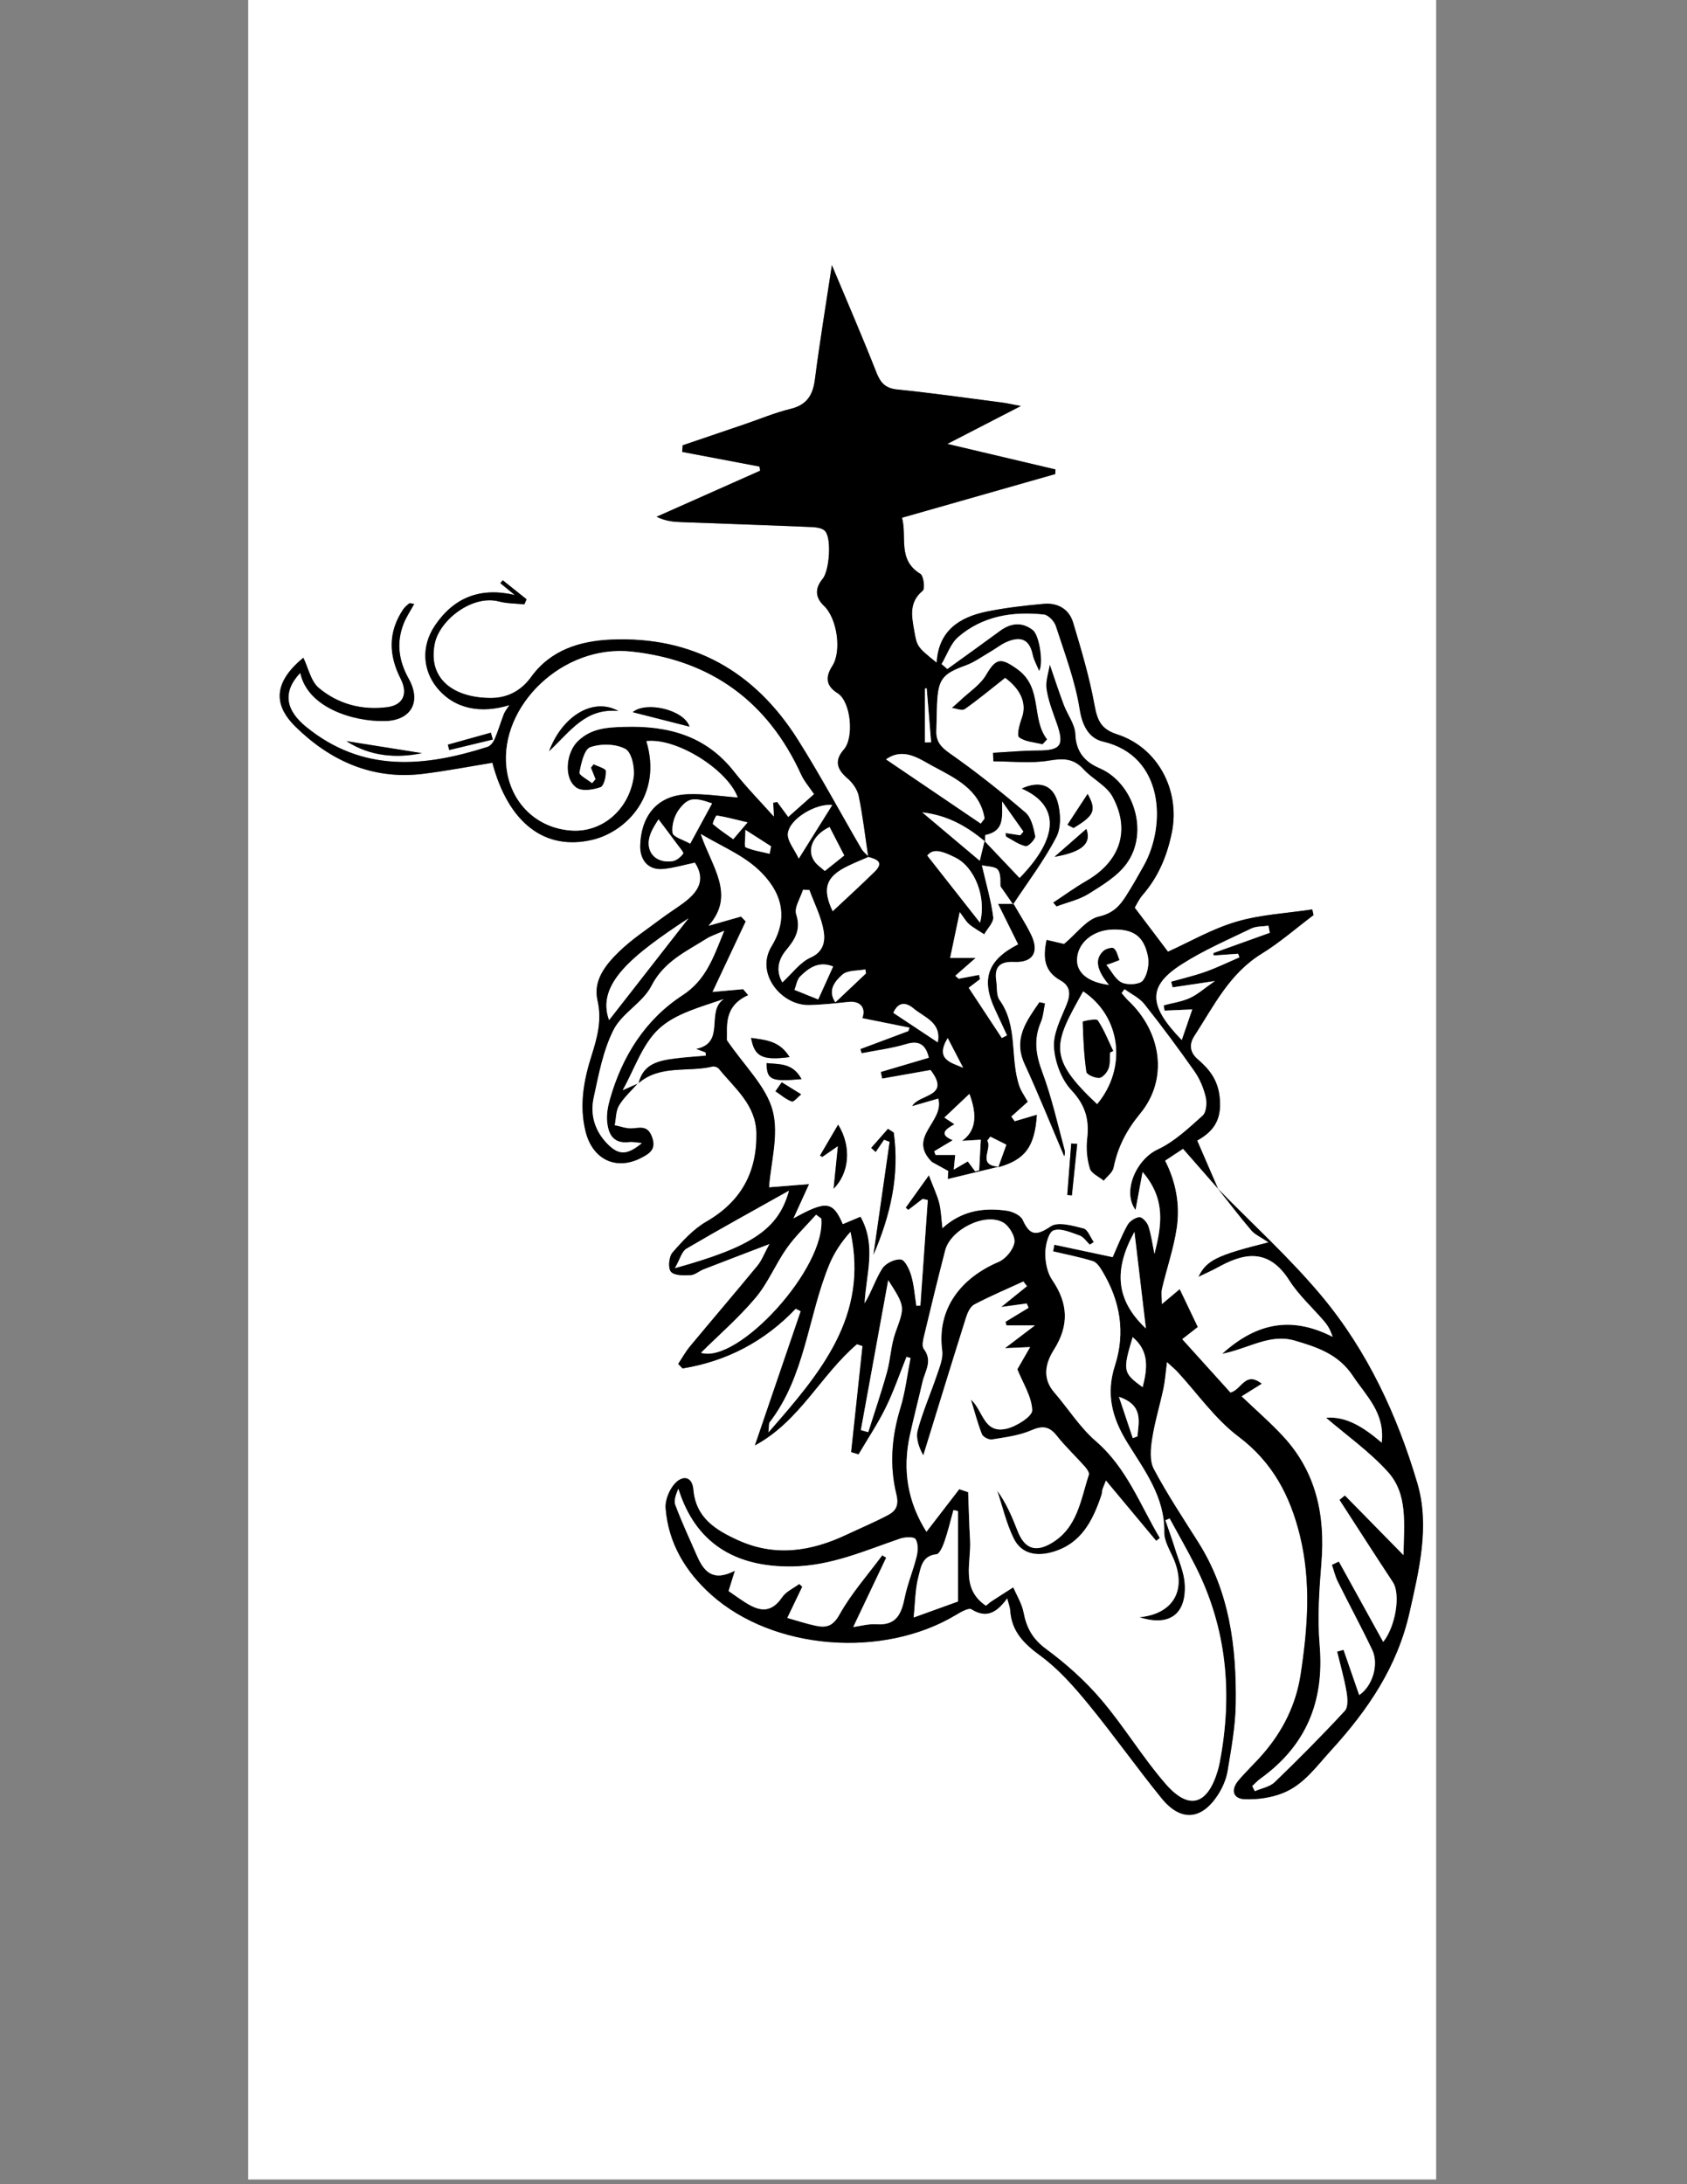 <?xml version="1.0" encoding="utf-8"?>
<!-- Generator: Adobe Illustrator 24.3.0, SVG Export Plug-In . SVG Version: 6.00 Build 0)  -->
<svg version="1.1" id="Layer_1" xmlns="http://www.w3.org/2000/svg" xmlns:xlink="http://www.w3.org/1999/xlink" x="0px" y="0px"
	 viewBox="0 0 612 792" style="enable-background:new 0 0 612 792;" xml:space="preserve">
<rect x="0" y="0" width="612" height="792" fill="#808080" stroke="none"/>
<style type="text/css">
	.st0{fill:#FFFFFF;}
</style>
<g>
	<path class="st0" d="M521,790.3c-143.65,0-287.3,0-430.96,0c0-263.43,0-526.87,0-790.3C233.7,0,377.35,0,521,0
		C521,263.43,521,526.87,521,790.3z M315.15,310.7c-0.88-0.93-1.98-1.73-2.6-2.81c-7.7-13.19-14.92-26.68-23.06-39.59
		c-15.65-24.81-38.13-37.66-67.85-36.36c-11.39,0.5-21.94,3.83-28.96,13.55c-3.69,5.11-8.71,7.54-14.26,7.6
		c-13.19,0.15-23.36-6.42-20.71-19.67c1.71-8.55,13.59-17.85,23.3-15.31c2.96,0.77,6.14,0.71,9.22,1.04
		c0.27-0.61,0.53-1.22,0.8-1.84c-2.89-2.3-5.77-4.6-8.66-6.9c-0.28,0.36-0.57,0.71-0.85,1.07c1.74,1.43,3.48,2.86,5.22,4.28
		c-12.4-2.89-21.97,0.8-28.91,11c-5.14,7.56-4.46,16.25,0.66,22.57c6.33,7.82,16,9.55,26.31,6.36c-0.87,1.38-1.61,2.23-2,3.22
		c-1.16,3.01-2.07,6.13-3.34,9.09c-0.49,1.13-1.52,2.5-2.6,2.84c-22.97,7.32-45.27,9.42-65.79-7.25
		c-7.45-6.05-8.71-12.65-2.14-19.59c2.7,12.64,19.17,17.66,30.54,17.47c9.63-0.17,13.51-6.89,8.81-15.33
		c-3.63-6.52-4.55-12.99-1.89-19.88c0.95-2.47,2.49-4.71,3.87-7.25c-1.03-0.14-1.57-0.38-1.78-0.21c-0.81,0.66-1.67,1.35-2.24,2.21
		c-5.49,8.19-5.27,16.55-0.88,25.16c2.75,5.41,0.88,9.51-4.83,10.26c-9.21,1.21-17.89-1.11-24.9-6.99
		c-2.88-2.42-3.78-7.19-5.58-10.92c-12.35,10.07-9.52,18.41-2.99,24.86c12.57,12.41,27.95,19.48,46.27,17.25
		c8.48-1.03,16.89-2.67,25.29-4.03c5.76,21.75,18.97,32.06,36.36,27.91c12.17-2.9,25.42-16.17,19.47-35.8
		c11.07-1.31,29.58,10.46,33.22,20.49c-5.83-0.42-12-1.41-18.12-1.19c-12.12,0.43-17.08,9.04-17.29,18.67
		c-0.11,4.81,2.56,9.01,8.5,8.4c3.87-0.4,7.67-1.53,11.34-2.3c4.23,6.51,0.91,10.9-4.2,14.71c-2.6,1.94-5.38,3.65-7.98,5.6
		c-5.17,3.9-10.66,7.48-15.29,11.96c-4.83,4.67-9.54,10.44-7.88,17.63c1.68,7.26-0.06,13.52-2.16,20.15
		c-2.82,8.92-4.49,17.99-2.16,27.45c2.52,10.2,11.13,14.35,20.32,9.51c3.12-1.64,5.34-3.15,3.77-7.51c-1.52-4.2-4.12-3.33-7.22-3.1
		c-2.07,0.15-4.21-0.72-6.32-1.14c0.48-2.42,0.39-5.19,1.58-7.19c1.75-2.92,4.42-5.28,6.7-7.88l0.38-0.24
		c7.85-6.74,17.88-3.86,26.78-5.99c0.69-0.17,1.88,0.23,2.32,0.78c5.75,7.09,13.47,13.06,13.63,23.4
		c0.22,14.23-5.6,24.8-18.15,32.05c-4.72,2.73-8.67,7.06-12.3,11.24c-1.3,1.5-1.66,5.65-0.54,6.93c1.25,1.43,4.67,1.34,7.12,1.22
		c1.59-0.08,3.09-1.49,4.7-2.12c7.47-2.91,14.97-5.75,23.95-9.19c-2.02,3.72-2.84,6.03-4.32,7.82
		c-8.11,9.84-16.41,19.53-24.55,29.34c-1.62,1.95-2.86,4.22-4.27,6.35c0.53,0.55,1.05,1.1,1.58,1.64
		c15.94-2.61,29.68-9.73,41.04-21.67c0.61,0.3,1.22,0.6,1.83,0.91c-5.54,16.22-11.08,32.43-16.62,48.65
		c16.24-8.75,23.85-25.51,37.01-36.69c0.67,0.23,1.35,0.46,2.02,0.68c-1.37,12.82-2.75,25.64-4.12,38.45
		c0.89,0.27,1.77,0.53,2.66,0.8c3.31-5.63,6.97-11.09,9.84-16.93c2.92-5.95,5.06-12.28,7.55-18.44c0.51,0.14,1.02,0.29,1.53,0.43
		c-1.2,6.08-1.9,12.32-3.71,18.21c-3.2,10.4-4.01,20.86-1.43,31.31c0.96,3.89-0.19,5.96-2.97,7.44c-4.93,2.62-10.1,4.78-15.15,7.16
		c-12.86,6.06-25.94,8.11-39.39,1.98c-8.07-3.68-15.29-8.09-16.18-18.27c-0.45-5.15-4.01-5.18-6.64-2.35
		c-2.05,2.21-3.64,6.02-3.42,8.97c0.95,12.69,7.25,23.09,16.49,31.36c22.55,20.21,62.39,23.27,88.84,7.36
		c1.74-1.05,4.58-2.71,5.64-2.04c5.55,3.49,9.24,1.06,12.96-4.01c0.53,2.08,1.02,3.23,1.09,4.41c0.5,7.63,4.93,12.05,10.94,16.45
		c6.51,4.76,12.08,11.07,17.25,17.36c9.2,11.2,17.58,23.07,26.71,34.32c6.88,8.47,14.35,7.96,20.29-1.03
		c1.73-2.61,3.11-5.74,3.62-8.8c1.34-8.08,2.86-16.25,2.97-24.4c0.3-20.55-2.21-40.62-13.57-58.57
		c-5.54-8.76-11.29-17.43-16.15-26.57c-1.56-2.93-1.17-7.31-0.63-10.87c0.95-6.17,2.81-12.19,4.11-18.31c0.6-2.8,0.78-5.69,1.3-9.64
		c1.96,1.79,2.94,2.57,3.78,3.48c7.33,7.94,13.68,17.16,22.17,23.55c12.44,9.36,18.76,21.5,22.3,35.91
		c4.11,16.75,2.84,33.48,0.28,50.28c-1.68,11.06-6.44,20.57-13.68,28.92c-2.83,3.27-6.03,6.24-8.83,9.54
		c-2.86,3.36-2.19,6.71,2.27,6.86c4.74,0.16,9.88-0.59,14.22-2.42c7.24-3.06,11.7-9.47,16.98-15.24
		c13.43-14.69,24.08-30.37,28.51-50.05c3.5-15.52,7.4-31.39,2.85-46.81c-7.27-24.64-18.14-48.06-34.72-67.91
		c-11.58-13.86-25.1-26.09-37.75-39.04l0.22,0.2c-2.53-5.84-5.06-11.69-7.6-17.55c7.01-3.85,8.92-8.72,8.13-15.93
		c-0.67-6.15-3.85-10.05-7.91-13.52c-3.26-2.78-2.95-5.86-1.26-8.47c7.01-10.79,12.69-22.61,24.36-29.78
		c6.66-4.09,12.62-9.33,18.89-14.05c-0.15-0.68-0.3-1.37-0.46-2.05c-9.2,1.39-18.69,1.84-27.53,4.45
		c-8.84,2.61-17.03,7.38-24.81,10.88c-3.66-4.84-7.65-10.12-12.07-15.97c0.61-1,1.49-3.03,2.88-4.62
		c5.68-6.53,8.84-14.1,10.57-22.53c3.15-15.34-5.02-30.96-19.91-35.73c-5.87-1.88-7.14-5.19-8.14-10.68
		c-1.84-10.09-4.79-20-7.75-29.84c-1.47-4.89-5.61-7.23-10.66-6.77c-6.87,0.63-13.77,1.41-20.53,2.78
		c-10,2.03-17.64,6.89-18.3,18.57c-7.24-5.83-7.14-5.85-8.22-11.98c-0.91-5.17-1.77-10.05,3.16-14.13c0.89-0.73,0.32-5.39-0.87-6.12
		c-8.4-5.13-4.74-13.31-6.65-20.34c19.08-5.44,37.34-10.64,55.6-15.84c0.02-0.56,0.04-1.11,0.07-1.67
		c-12.64-2.98-25.28-5.97-39.22-9.26c9.42-4.85,17.73-9.13,26.66-13.74c-2.75-0.51-4.85-1.01-6.97-1.28
		c-12.64-1.64-25.26-3.43-37.93-4.72c-4.4-0.45-6.08-2.55-7.58-6.38c-4.99-12.7-10.43-25.22-16.07-38.7
		c-2.2,14.57-4.43,27.94-6.15,41.37c-0.74,5.76-2.9,9.3-8.86,10.75c-5.66,1.38-11.1,3.67-16.64,5.56
		c-7.49,2.55-14.99,5.09-22.48,7.64c-0.06,0.8-0.12,1.6-0.18,2.4c9.34,1.77,18.68,3.54,28.02,5.31c0.09,0.5,0.18,1,0.27,1.5
		c-12.52,5.57-25.05,11.13-37.57,16.7c3.35,1.63,6.15,1.85,8.95,1.95c15.6,0.59,31.2,1.11,46.8,1.76c1.83,0.08,4.22,0.28,5.31,1.42
		c2.53,2.63,1.62,14.46-0.84,17.41c-2.83,3.39-2.73,6.72,0.48,9.75c4.83,4.57,6.51,16.48,3.04,21.83c-2.5,3.85-2.46,7.13,1.92,9.86
		c4.8,2.99,6.12,16.03,2.27,20.42c-3.52,4.02-2.54,7.18,1.32,10.46c1.86,1.58,3.6,4.05,4.08,6.38c1.49,7.3,2.35,14.73,3.46,22.11
		L315.15,310.7z M125.66,268.74c8.57,5.57,18.29,6.28,27.4,4.36C144.53,271.74,135.1,270.24,125.66,268.74z M178.78,268.15
		c-0.24-0.83-0.47-1.65-0.71-2.48c-5.2,1.45-10.41,2.9-15.61,4.35c0.17,0.65,0.35,1.29,0.52,1.94
		C168.25,270.69,173.52,269.42,178.78,268.15z"/>
	<path d="M231.26,392.95c-2.28,2.6-4.95,4.96-6.7,7.88c-1.2,2-1.1,4.77-1.58,7.19c2.11,0.41,4.26,1.29,6.32,1.14
		c3.1-0.23,5.71-1.1,7.22,3.1c1.58,4.36-0.65,5.87-3.77,7.51c-9.19,4.84-17.8,0.69-20.32-9.51c-2.34-9.46-0.66-18.53,2.16-27.45
		c2.1-6.64,3.84-12.89,2.16-20.15c-1.66-7.19,3.05-12.96,7.88-17.63c4.62-4.48,10.12-8.06,15.29-11.96c2.59-1.95,5.37-3.66,7.98-5.6
		c5.1-3.8,8.43-8.2,4.2-14.71c-3.68,0.77-7.47,1.9-11.34,2.3c-5.94,0.61-8.6-3.59-8.5-8.4c0.21-9.63,5.16-18.24,17.29-18.67
		c6.12-0.22,12.29,0.77,18.12,1.19c-3.64-10.03-22.15-21.8-33.22-20.49c5.95,19.63-7.3,32.9-19.47,35.8
		c-17.39,4.15-30.6-6.16-36.36-27.91c-8.4,1.36-16.81,3-25.29,4.03c-18.32,2.23-33.7-4.84-46.27-17.25
		c-6.53-6.45-9.36-14.79,2.99-24.86c1.81,3.72,2.71,8.5,5.58,10.92c7.01,5.89,15.68,8.2,24.9,6.99c5.71-0.75,7.58-4.85,4.83-10.26
		c-4.39-8.62-4.61-16.97,0.88-25.16c0.57-0.86,1.43-1.55,2.24-2.21c0.21-0.17,0.75,0.07,1.78,0.21c-1.38,2.54-2.92,4.78-3.87,7.25
		c-2.66,6.89-1.74,13.36,1.89,19.88c4.7,8.44,0.82,15.17-8.81,15.33c-11.37,0.2-27.84-4.82-30.54-17.47
		c-6.57,6.93-5.31,13.54,2.14,19.59c20.52,16.67,42.82,14.58,65.79,7.25c1.08-0.34,2.11-1.71,2.6-2.84
		c1.27-2.96,2.17-6.08,3.34-9.09c0.38-0.99,1.12-1.84,2-3.22c-10.31,3.19-19.98,1.46-26.31-6.36c-5.12-6.31-5.8-15.01-0.66-22.57
		c6.94-10.2,16.51-13.89,28.91-11c-1.74-1.43-3.48-2.86-5.22-4.28c0.28-0.36,0.57-0.71,0.85-1.07c2.89,2.3,5.77,4.6,8.66,6.9
		c-0.27,0.61-0.53,1.22-0.8,1.84c-3.08-0.32-6.26-0.26-9.22-1.04c-9.71-2.54-21.58,6.75-23.3,15.31
		c-2.65,13.25,7.52,19.82,20.71,19.67c5.55-0.06,10.57-2.49,14.26-7.6c7.02-9.72,17.57-13.05,28.96-13.55
		c29.72-1.29,52.2,11.55,67.85,36.36c8.14,12.91,15.36,26.4,23.06,39.59c0.63,1.08,1.73,1.88,2.59,2.82
		c-2.56,1.12-5.15,2.15-7.64,3.37c-7.9,3.85-9.29,8.12-5.42,16.34c5.1-4.79,10.28-9.48,15.26-14.39c3.53-3.48,0.58-4.48-2.35-5.29
		c-1.11-7.38-1.97-14.81-3.46-22.11c-0.48-2.33-2.22-4.8-4.08-6.38c-3.86-3.28-4.84-6.45-1.32-10.46c3.85-4.4,2.53-17.43-2.27-20.42
		c-4.38-2.73-4.41-6-1.92-9.86c3.47-5.35,1.79-17.26-3.04-21.83c-3.2-3.03-3.31-6.37-0.48-9.75c2.47-2.95,3.38-14.78,0.84-17.41
		c-1.1-1.14-3.49-1.35-5.31-1.42c-15.6-0.66-31.2-1.18-46.8-1.76c-2.8-0.11-5.6-0.32-8.95-1.95c12.52-5.57,25.05-11.13,37.57-16.7
		c-0.09-0.5-0.18-1-0.27-1.5c-9.34-1.77-18.68-3.54-28.02-5.31c0.06-0.8,0.12-1.6,0.18-2.4c7.49-2.55,14.99-5.09,22.48-7.64
		c5.54-1.89,10.98-4.18,16.64-5.56c5.95-1.45,8.12-4.99,8.86-10.75c1.72-13.43,3.95-26.8,6.15-41.37c5.64,13.47,11.08,26,16.07,38.7
		c1.5,3.83,3.18,5.93,7.58,6.38c12.67,1.29,25.29,3.08,37.93,4.72c2.13,0.28,4.22,0.77,6.97,1.28c-8.93,4.6-17.24,8.88-26.66,13.74
		c13.94,3.29,26.58,6.28,39.22,9.26c-0.02,0.56-0.04,1.11-0.07,1.67c-18.26,5.2-36.52,10.41-55.6,15.84
		c1.9,7.02-1.75,15.21,6.65,20.34c1.19,0.73,1.75,5.38,0.87,6.12c-4.93,4.07-4.07,8.95-3.16,14.13c1.08,6.13,0.98,6.15,8.22,11.98
		c0.66-11.67,8.3-16.54,18.3-18.57c6.76-1.37,13.65-2.15,20.53-2.78c5.04-0.46,9.19,1.89,10.66,6.77
		c2.96,9.84,5.91,19.75,7.75,29.84c1,5.49,2.27,8.8,8.14,10.68c14.89,4.77,23.07,20.39,19.91,35.73c-1.73,8.43-4.89,16-10.57,22.53
		c-1.38,1.59-2.27,3.61-2.88,4.62c4.42,5.85,8.41,11.13,12.07,15.97c7.78-3.51,15.97-8.28,24.81-10.88
		c8.85-2.61,18.33-3.06,27.53-4.45c0.15,0.68,0.3,1.37,0.46,2.05c-6.27,4.72-12.23,9.95-18.89,14.05
		c-11.67,7.17-17.34,18.99-24.36,29.78c-1.7,2.61-2,5.69,1.26,8.47c4.06,3.46,7.23,7.37,7.91,13.52c0.79,7.21-1.12,12.08-8.13,15.93
		c2.54,5.86,5.07,11.71,7.6,17.55c-4.24-4.83-8.47-9.66-12.71-14.5c-1.8,1.19-4.41,2.91-6.48,4.28c3.99,7.82,5.44,16.07,4.21,24.44
		c-1.09,7.42-3.61,14.62-5.34,21.95c-0.37,1.58-0.05,3.32-0.05,5.6c2.38-2,3.94-3.3,6.46-5.42c2.41,5.05,4.4,9.2,6.57,13.74
		c-1.45,1.13-3.08,2.4-5.65,4.41c6.09,6.73,11.98,13.25,17.49,19.35c4.17-1.13,5.29-7.93,11.38-3.19c-2.93,1.83-5.32,3.32-7.32,4.57
		c5.07,4.85,10.36,9.41,15.07,14.5c11.98,12.94,15.27,28.54,13.89,45.73c-0.81,9.99-1.5,20.13-0.65,30.07
		c1.73,20.32-4.89,36.39-21.48,48.32c-1.08,0.78-2,1.8-2.99,2.7c0.31,0.61,0.63,1.23,0.94,1.84c2.44-1.07,5.42-1.56,7.22-3.29
		c8.7-8.39,17.23-16.97,25.43-25.85c1.26-1.37,0.99-4.67,0.6-6.94c-0.85-4.89-2.23-9.68-3.4-14.52c0.78-0.22,1.55-0.44,2.33-0.65
		c1.89,5.46,3.78,10.92,5.68,16.4c4.79-3.16,7.24-11.09,4.72-16.38c-3.97-8.33-8.37-16.45-12.48-24.72
		c-0.95-1.92-1.45-4.08-2.15-6.13c0.84-0.39,1.68-0.78,2.53-1.18c5.41,9.79,10.81,19.58,16.09,29.14c4.48-5.57,6.4-17.27,3.49-21.68
		c-6.53-9.89-12.91-19.88-19.36-29.82c0.65-0.54,1.3-1.08,1.96-1.62c6.76,6.89,13.52,13.77,21.27,21.66
		c0.16-11.41,1.64-22.09-5.67-30.18c-6.72-7.43-15.11-13.34-22.42-19.63c7.29-0.65,13.67,3.45,20.18,9.02
		c1.25-10.83-5.63-16.9-10.41-24.12c-5.17-7.82-12.7-10.42-21.13-12.87c-9.06-2.64-16.51,2.82-26.34,4.79
		c13.05-11.84,25.8-13.42,40.07-6.18c-0.89-2.75-1.9-4.28-3.09-5.66c-4.22-4.93-9.19-9.38-12.63-14.8
		c-7.99-12.57-17.56-9.32-26.09-4.61c-1.89,1.04-3.87,1.9-6.88,3.36c2.87-6.06,6.78-7.91,25.36-12.55c-2.78-1.9-4.87-2.79-6.19-4.33
		c-4.22-4.95-8.16-10.14-12.21-15.23c12.65,12.96,26.18,25.18,37.75,39.04c16.58,19.85,27.45,43.27,34.72,67.91
		c4.55,15.42,0.64,31.28-2.85,46.81c-4.43,19.69-15.09,35.36-28.51,50.05c-5.28,5.78-9.74,12.18-16.98,15.24
		c-4.34,1.84-9.49,2.59-14.22,2.42c-4.47-0.16-5.13-3.5-2.27-6.86c2.8-3.3,6-6.26,8.83-9.54c7.23-8.36,11.99-17.86,13.68-28.92
		c2.55-16.8,3.83-33.52-0.28-50.28c-3.54-14.41-9.86-26.55-22.3-35.91c-8.49-6.39-14.84-15.61-22.17-23.55
		c-0.84-0.91-1.82-1.69-3.78-3.48c-0.52,3.95-0.7,6.84-1.3,9.64c-1.3,6.12-3.16,12.14-4.11,18.31c-0.55,3.56-0.94,7.93,0.63,10.87
		c4.86,9.13,10.61,17.8,16.15,26.57c11.35,17.95,13.87,38.01,13.57,58.57c-0.12,8.15-1.63,16.32-2.97,24.4
		c-0.51,3.06-1.9,6.19-3.62,8.8c-5.94,8.99-13.42,9.5-20.29,1.03c-9.14-11.25-17.51-23.12-26.71-34.32
		c-5.17-6.29-10.74-12.6-17.25-17.36c-6.01-4.39-10.44-8.82-10.94-16.45c-0.08-1.18-0.56-2.33-1.09-4.41
		c-3.72,5.07-7.41,7.5-12.96,4.01c-1.05-0.66-3.9,1-5.64,2.04c-26.45,15.9-66.29,12.85-88.84-7.36
		c-9.23-8.27-15.54-18.67-16.49-31.36c-0.22-2.95,1.37-6.76,3.42-8.97c2.63-2.83,6.19-2.8,6.64,2.35
		c0.89,10.18,8.11,14.6,16.18,18.27c13.45,6.13,26.53,4.09,39.39-1.98c5.05-2.38,10.22-4.54,15.15-7.16
		c2.79-1.48,3.94-3.55,2.97-7.44c-2.58-10.45-1.77-20.91,1.43-31.31c1.81-5.89,2.51-12.13,3.71-18.21
		c-0.51-0.14-1.02-0.29-1.53-0.43c-2.48,6.16-4.63,12.5-7.55,18.44c-2.87,5.85-6.53,11.3-9.84,16.93c-0.89-0.27-1.77-0.53-2.66-0.8
		c1.37-12.82,2.75-25.64,4.12-38.45c-0.67-0.23-1.35-0.46-2.02-0.68c-13.16,11.18-20.77,27.95-37.01,36.69
		c5.54-16.22,11.08-32.43,16.62-48.65c-0.61-0.3-1.22-0.6-1.83-0.91c-11.36,11.94-25.09,19.06-41.04,21.67
		c-0.53-0.55-1.05-1.1-1.58-1.64c1.41-2.12,2.65-4.39,4.27-6.35c8.15-9.81,16.45-19.5,24.55-29.34c1.47-1.79,2.3-4.1,4.32-7.82
		c-8.98,3.44-16.48,6.28-23.95,9.19c-1.61,0.63-3.1,2.04-4.7,2.12c-2.44,0.12-5.87,0.21-7.12-1.22c-1.12-1.28-0.76-5.42,0.54-6.93
		c3.63-4.19,7.58-8.52,12.3-11.24c12.55-7.25,18.37-17.82,18.15-32.05c-0.16-10.35-7.88-16.31-13.63-23.4
		c-0.45-0.55-1.63-0.95-2.32-0.78c-8.89,2.14-18.92-0.75-26.78,5.99c1.69-7.11,7.47-8.18,13.37-8.93c3.67-0.47,7.36-0.69,11.04-1.02
		c-0.04-0.37-0.08-0.75-0.13-1.12c-0.86-0.32-1.71-0.65-3.45-1.3c10.96-2.21,3.37-13.5,10.05-18.07
		c-8.44,2.95-17.58,5.25-23.58,10.88c-5.97,5.6-8.79,14.55-13.06,22.16C227.81,394.46,229.53,393.7,231.26,392.95z M357.17,304.95
		c4.24,4.47,8.48,8.93,12.71,13.39c14.29-14.68,14.64-26.3,0.7-32.42c6.19-2.85,11.18-1.59,13.07,4.64c1.21,4,1.41,9.48-0.42,12.99
		c-4.46,8.54-10.37,16.31-15.71,24.41c-1.41-2.04-2.83-4.08-4.57-6.58c-0.15-1.39,0.29-4.24-0.9-5.95c-0.92-1.32-3.9-1.2-5.84-1.69
		c1.64,7.07,3.37,12.86,4.12,18.77c0.24,1.92-2.11,4.17-3.27,6.27c-1.83-1.2-3.8-2.25-5.46-3.65c-1.19-1-1.97-2.48-3.42-4.4
		c-1.3,6.2-2.39,11.4-3.48,16.6c3.22,0,5.66,0,9.26,0c-3.27,2.86-5.34,4.68-7.41,6.5c0.42,0.35,0.84,0.7,1.26,1.05
		c2.46-0.46,4.93-0.93,7.39-1.39c0.1,0.53,0.2,1.06,0.3,1.58c-1.69,1.29-3.38,2.57-4.07,3.09c4.27,6.48,8.14,12.34,12.01,18.21
		c0.63-0.32,1.25-0.63,1.88-0.95c-1.46-3.16-2.92-6.31-4.39-9.46c-5.04-10.84-2.75-17.87,8.41-23.55
		c-2.39-4.82-4.78-9.66-7.27-14.68c2.43,0,4.06,0,5.69,0c2.12,3.7,4.45,7.29,6.32,11.11c3.09,6.33,0.7,10.28-6.14,9.95
		c-5.18-0.25-7.26,1.78-6.49,6.85c0.36,2.35-0.02,5.23,1.21,6.95c6.85,9.52,3.67,21.2,7.24,31.36c0.59,1.68,1.7,3.18,3,5.53
		c-1.3,1.17-3.64,3.27-5.98,5.37c0.41,0.56,0.82,1.12,1.23,1.68c2.64-0.78,5.29-1.56,8.07-2.38c-0.78,11.72-4.29,16.36-14.09,19.12
		c0.81-2.26,1.62-4.52,2.95-8.21c-1.19-0.6-3.51-1.75-5.83-2.91c-0.36,0.49-0.72,0.97-1.09,1.46c1.95,2.93-3.94,8.92,4.2,9.43
		c-6.17,1.49-12.35,2.98-18.52,4.47c0.06-0.97,0.12-1.95,0.18-2.92c-2.5-1.38-5-2.75-5.94-3.27c-9.14-9.2,4.62-14.5,2.32-22.98
		c-3.57,1.03-6.54,1.88-9.5,2.74c2.54-4.56,14.26-3.23,6.7-13.1c-5.78,1.02-11.67,2.06-17.56,3.1c-0.17-0.8-0.34-1.61-0.51-2.41
		c5.83-1.72,11.66-3.45,17.45-5.16c-1.08-4.41-3.2-6.45-8.23-4.94c-5.24,1.58-10.75,2.25-16.14,3.32c-0.16-0.51-0.32-1.01-0.48-1.52
		c5.8-2.17,11.59-4.34,17.39-6.51c0.15-0.42,0.31-0.83,0.46-1.25c-5.78-1.16-11.55-2.32-17.14-3.44c1.4-3.58-0.61-6.38-5.05-5.89
		c-4.79,0.52-9.6,1.05-14.41,1.13c-9.83,0.16-19.52-11.41-13.47-21.31c4.79-7.84,5.28-16.41-2.07-24.98
		c-6.29-7.33-14.35-10.29-23.6-15.73c4.03,11.96,12.82,22.08,2.84,33.27c4.25-1.21,8.01-2.28,11.77-3.34
		c0.57,0.59,1.13,1.18,1.7,1.77c-4.13,8.77-8.25,17.54-12.03,25.56c3.32-0.3,7.21-0.65,11.1-1c0.62,0.73,1.24,1.45,1.86,2.18
		c-9.21,4.09-7.5,11.76-7.74,16.3c6.43,9.41,14.23,16.7,16.59,25.46c2.37,8.8-0.67,19.05-1.29,27.89c3.68-0.29,8.33-0.66,14.51-1.15
		c-2.36,5.18-3.85,8.45-5.67,12.43c11.93-6.63,14.29-6.27,17.89,2.08c2.09-0.88,4.18-1.76,6.42-2.7
		c5.93,10.53,1.99,21.02,1.49,31.39c2.57-4.22,3.94-8.77,6.41-12.61c1.21-1.88,4.6-3.52,6.75-3.25c1.51,0.19,3.12,3.62,3.77,5.88
		c1.02,3.52,1.26,7.27,1.84,10.92c0.48-0.03,0.96-0.05,1.45-0.08c0.9-12.75,1.79-25.51,2.69-38.26c-0.62-0.14-1.24-0.29-1.86-0.43
		c-1.74,1.33-3.47,2.67-5.21,4c-0.32-0.27-0.63-0.54-0.95-0.81c2.44-3.4,4.88-6.81,8.42-11.76c1.78,4.69,3.08,7.32,3.77,10.11
		c0.68,2.76,0.76,5.67,1.16,9.06c6.94-6.33,14.93-7.54,23.33-6.32c2.1,0.3,5.02,1.65,5.78,3.32c2.61,5.76,4.94,5.86,10.17,2.35
		c2.66-1.79,7.98-0.22,11.87,0.74c1.57,0.39,2.53,3.24,3.76,4.97c-0.49,0.31-0.97,0.63-1.46,0.94c-1.23-1.15-2.28-2.83-3.74-3.34
		c-3.08-1.07-6.84-2.78-9.43-1.82c-1.82,0.68-2.95,5.32-2.97,8.2c-0.03,3.28,0.71,7.12,2.51,9.76c5.81,8.49,6.19,16.49,0.61,25.3
		c-3.01,4.75-4.37,10.26,0.11,15.44c5.08,5.88,9.31,12.7,15.12,17.71c11.23,9.69,16.04,23.07,23.2,35.12
		c-0.44,0.34-0.89,0.68-1.33,1.02c-5.87-7.04-11.74-14.07-18.23-21.85c-0.85,2.2-1.12,2.73-1.27,3.3c-0.16,0.63-0.14,1.31-0.34,1.92
		c-3.13,9.31-7.32,17.72-17.8,20.69c-5.81,1.65-11.25,0.71-14.02-4.88c-2.7-5.45-4.06-11.56-6.02-17.39
		c3.38,4.59,5.45,9.64,7.45,14.72c2.48,6.33,6.41,7.74,12.17,4.37c9.5-5.56,10.64-15.74,13.63-24.85c0.26-0.78-0.8-2.22-1.56-3.07
		c-3.3-3.71-6.96-7.13-10.03-11.02c-2.74-3.46-5.18-3.79-9.29-2.02c-4.42,1.91-9.44,2.53-14.27,3.32c-1.13,0.18-3.26-0.92-3.65-1.92
		c-1.6-4.08-2.7-8.36-3.98-12.57c4.48,4.04,4.58,12.54,12.97,10.58c3.6-0.84,9.34-4.49,9.26-6.69c-0.17-4.96-3.37-9.81-5.39-14.85
		c0.95-1.66,2.55-4.44,4.63-8.05c-3.6,0.16-5.38,0.24-9.12,0.4c4.24-3.22,6.96-5.29,10.86-8.26c-4.32,0-7.32,0-10.32,0
		c-0.12-0.43-0.23-0.86-0.35-1.3c2.79-1.7,5.58-3.39,8.37-5.09c-0.22-0.52-0.45-1.04-0.67-1.56c-2.74,0.38-5.47,0.75-9.27,1.28
		c3.71-2.99,6.53-5.27,9.36-7.55c-0.43-0.57-0.86-1.14-1.3-1.7c-5.95,2.74-12,5.29-17.79,8.33c-1.45,0.76-2.46,2.97-3.01,4.72
		c-5.25,16.65-10.36,33.34-15.51,50.02c-1.6-2.89-2.81-6.3-2.03-9.17c1.86-6.84,4.75-13.4,7.02-20.14c0.95-2.81,2.24-5.91,1.87-8.68
		c-2.08-15.53,7.21-26.57,20.45-32.18c2.57-1.09,5.32-4.41,5.75-7.07c0.36-2.22-1.96-6.05-4.15-7.26
		c-6.6-3.66-19.02,2.62-20.96,10.14c-2.58,10.01-5.04,20.04-7.44,30.09c-0.44,1.86-1.2,4.51-0.32,5.65
		c3.33,4.34,0.42,8.05-0.48,11.97c-1.49,6.49-3.19,12.94-4.6,19.45c-2.7,12.44-0.78,24.06,6.04,34.87
		c4.14-5.37,8.02-10.4,11.9-15.44c1.08,0.36,2.15,0.73,3.23,1.09c0.22,5.8,0.36,11.61,0.69,17.41c0.47,8.19-3.49,17.48,5.75,23.76
		c0.73-0.58,1.36-1.17,2.07-1.63c2.6-1.71,5.23-3.37,7.86-5.06c1.29,3.03,3.14,5.95,3.74,9.11c1.06,5.57,3.26,9.64,8.13,13.22
		c7.25,5.35,14.16,11.51,20,18.35c8.34,9.77,15.01,20.97,23.44,30.65c8.4,9.65,15.08,7.62,18.8-4.64c0.31-1.03,0.56-2.09,0.77-3.16
		c4.75-24.74,2.65-48.65-8.88-71.35c-2.94-5.79-6.18-11.42-9.29-17.13c-0.51,0.22-1.01,0.45-1.52,0.67
		c1.16,3.39,2.4,6.75,3.46,10.17c1.32,4.3,3.31,8.6,3.56,12.98c0.62,11.07-5.75,15.46-16.43,11.99
		c12.21-1.19,17.21-9.77,12.39-21.11c-1.35-3.17-3.46-6.49-3.4-9.7c0.23-12.8-7.24-22.51-13.32-32.34
		c-5.72-9.23-7.87-17.87-4.57-28.14c3.88-12.04,1.86-23.46-4.58-34.17c-0.85-1.42-2.02-3.21-3.41-3.65
		c-4.73-1.47-9.62-2.41-14.45-3.55c0.15-0.8,0.3-1.6,0.46-2.41c6.9,1.47,13.8,2.94,21.15,4.5c1.54-3.43,3.16-7.65,5.33-11.58
		c0.78-1.42,2.81-2.8,4.36-2.92c1.05-0.08,2.84,1.89,3.29,3.28c1.05,3.24,1.49,6.68,2.19,10.04c2.48-9.87,4.37-19.67-4.31-29.69
		c-1,5.39-1.78,9.57-2.56,13.76c-4.93-6.57,0.19-18.29,8.02-21.94c6.05-2.82,11.23-7.75,16.31-12.29c1.35-1.21,1.61-4.61,1.11-6.71
		c-0.77-3.27-2.17-6.6-4.1-9.35c-5.81-8.28-11.85-16.42-18.15-24.34c-1.8-2.27-4.75-3.63-7.17-5.41c-0.35,0.46-0.71,0.93-1.06,1.39
		c0.77,0.88,1.48,1.84,2.33,2.64c12.09,11.33,14.78,28.49,4.42,41.06c-5.08,6.16-8.14,12.19-9.67,19.65
		c-0.36,1.74-2.34,3.15-3.58,4.71c-1.75-1.45-4.49-2.6-5.05-4.42c-1.03-3.41-1.39-7.27-0.97-10.82c0.82-6.9-0.64-12.18-5.71-17.57
		c-3.64-3.88-5.99-10.19-6.33-15.58c-0.32-5.01,2.47-10.36,4.5-15.31c1.56-3.81,1.58-6.83-2.14-8.91
		c-5.76-3.22-6.52-8.04-5.05-14.76c2.92,0.68,5.53,1.3,6.35,1.49c4.6-3.82,8.15-8.92,12.65-9.95c5.03-1.16,7.44-3.74,9.74-7.33
		c2.32-3.62,4.44-7.38,6.54-11.13c8.15-14.61,7.42-39.76-14.84-44.93c-4.9-1.14-7.47-5.5-8.44-11.66
		c-1.61-10.3-5.42-20.27-8.66-30.27c-0.56-1.72-2.71-3.98-4.32-4.15c-11.29-1.21-22.15,0.49-31.02,8.12
		c-2.78,2.39-4.09,6.5-6.07,9.83c0.7,0.59,1.39,1.19,2.09,1.78c6.36-4.6,12.74-9.15,19.06-13.8c3.95-2.91,8.02-3.37,11.94-0.33
		c2.53,1.96,3.9,12.41,2.3,14.89c-0.82-2.01-1.95-3.95-2.38-6.02c-1.26-6-4.88-6.55-9.65-4.41c-1.93,0.87-3.63,2.26-5.48,3.33
		c-3.04,1.76-5.94,3.91-9.2,5.09c-8.31,3.02-9.91,4.87-10.32,13.93c-0.15,3.25-0.14,6.5-0.26,9.75c-0.14,3.79,1.59,5.84,4.84,8.11
		c9.51,6.66,18.63,13.91,27.47,21.46c2.14,1.83,2.99,5.58,3.56,8.6c0.2,1.05-2.51,3.87-3.43,3.68c-2.52-0.53-4.8-2.21-7.14-3.5
		c-0.17-0.1-0.1-0.63-0.19-1.29c1.86,0.28,3.59,0.54,5.31,0.81c0.38-0.45,0.77-0.89,1.15-1.34c-2.57-3.63-5.13-7.27-7.7-10.9
		c-0.06,5.64,0.98,10.67-6.08,12.16c-0.19,0.04-0.08,1.54-0.12,2.34c-6.34-5.22-13.15-9.42-22.77-10.55
		c7.21,6.07,13.53,11.38,20.84,17.54C356.16,309.09,356.67,307.02,357.17,304.95z M295.28,287.95c-1.65-2.46-3.54-4.59-4.67-7.08
		c-12.07-26.47-32.71-41.44-61.4-44.58c-25.15-2.75-47.91,19.79-45.48,41.94c1.4,12.68,10.85,22.21,23.83,22.95
		c10.74,0.61,20.46-7.34,22.3-19.29c0.52-3.36-0.68-9.05-2.95-10.29c-3.46-1.9-8.92-2-12.76-0.65c-2.19,0.77-3.29,5.84-3.92,9.16
		c-0.18,0.97,2.96,2.56,4.57,3.87c0.41-0.48,0.83-0.96,1.24-1.44c-0.56-1.39-1.12-2.78-1.67-4.17c0.33-0.42,0.65-0.84,0.98-1.26
		c1.57,0.8,4.4,1.54,4.45,2.42c0.1,2.03-0.67,5.46-1.95,5.93c-2.66,0.96-6.72,1.57-8.71,0.18c-4.87-3.41-3.78-12.85,0.56-16.97
		c4.92-4.66,10.65-4.92,16.83-5.11c15.7-0.48,29.48,3.13,39.73,16.14c4.62,5.87,9.9,11.22,14.49,16.38
		c-0.06-1.14-0.15-3.08-0.25-5.02c0.48-0.09,0.97-0.17,1.45-0.26c1.33,1.8,2.66,3.6,4.01,5.43
		C289.13,293.4,292.03,290.83,295.28,287.95z M309.53,589.97c2.34-0.3,5.47-1.21,8.52-0.99c7.28,0.51,8.99-3.92,10.19-9.76
		c1.03-5.04,3.1-9.85,4.32-14.86c0.49-2,0.58-4.67-0.41-6.24c-0.57-0.91-3.84-0.78-5.58-0.18c-12.8,4.36-25,9.89-39.17,10.1
		c-20.96,0.3-35.19-8.66-41.29-28.18c-0.79,1.91-1.73,4.17-1.1,5.85c2.32,6.21,5.14,12.24,7.8,18.33c2.43,5.57,5.61,9.77,13.81,5.53
		c-1.05,3.37-1.66,5.34-2.29,7.38c1.38,0.96,2.79,1.96,4.22,2.93c5.24,3.53,10.29,6.49,15.23-0.73c1.39-2.04,4.07-3.2,6.16-4.77
		c0.37,0.33,0.74,0.67,1.12,1c-1.79,3.73-3.58,7.47-5.43,11.32c3.64,1.02,6.92,2.12,10.29,2.83c3.78,0.8,6.23,0.25,8.64-4.07
		c4.27-7.66,10.24-14.37,15.51-21.48c0.48,0.29,0.95,0.58,1.43,0.88C317.61,572.96,313.74,581.1,309.53,589.97z M262.73,337.49
		c-3.24,1.43-4.89,1.92-6.3,2.81c-7.49,4.74-15.55,8.28-20.09,17.18c-3.1,6.07-10.67,9.87-13.74,15.95
		c-3.8,7.52-5.4,16.26-7.22,24.63c-1.34,6.18,0.43,12.07,5.01,16.71c4.12,4.18,7.13,4.12,12.46-0.29c-1.84-0.15-3.27-0.5-4.63-0.34
		c-5.91,0.69-7.62-3.07-7.99-7.76c-0.2-2.52,0.3-5.19,0.99-7.65c4.39-15.64,12.82-29.02,26.32-37.82
		C256.08,355.35,258.68,347.47,262.73,337.49z M278.77,519.38c18.86-21.53,36.41-42.03,29.76-72.69c-3.26,3.6-5.91,7.58-7.69,11.9
		c-7.76,18.83-8.64,40.26-21.62,57.14C278.89,516.15,279.04,516.94,278.77,519.38z M297.94,441.86c-0.62-0.47-1.25-0.94-1.87-1.4
		c-3.58,4.03-7.55,7.78-10.64,12.16c-4.07,5.77-6.79,12.6-11.29,17.95c-6.1,7.25-13.36,13.54-19.83,19.95
		C267.69,494.65,299.63,459.86,297.94,441.86z M460.64,338.23c-0.16-0.85-0.33-1.71-0.49-2.56c-2.08,0.31-4.4,0.14-6.21,1.01
		c-8.49,4.1-17.23,7.87-25.15,12.92c-12.43,7.92-12.4,14.79-0.09,27.52c1.28-3.72,2.49-7.25,3.81-11.1
		c-3.66,0.16-6.86,0.3-10.06,0.44c-0.1-0.64-0.2-1.28-0.3-1.93c3.18-0.85,6.53-1.31,9.48-2.65c2.81-1.27,5.2-3.46,9.08-6.15
		c-6.41,0.96-10.87,1.63-15.34,2.29c-0.17-0.69-0.34-1.38-0.52-2.07c4.16-1.18,8.4-2.15,12.47-3.6c4.19-1.5,8.21-3.46,12.3-5.22
		c-0.16-0.43-0.32-0.86-0.48-1.29c-2.97,0.21-5.93,0.41-8.9,0.62c-0.02-0.3-0.04-0.59-0.06-0.89
		C447,343.12,453.82,340.68,460.64,338.23z M403.31,349.24c-0.65,0.21-1.3,0.42-1.95,0.63c1.83,2.23,3.26,5.32,5.62,6.42
		c2.09,0.98,6.44,0.72,7.59-0.73c1.7-2.14,2.39-6.02,1.83-8.82c-1.48-7.35-5.35-9.88-12.79-9.67c-7.19,0.2-12.75,4.89-12.9,10.87
		c-0.12,4.87,4.11,8.24,11.56,9.19c-4.5-5.36-5.25-9.36-2-12.33c0.9-0.82,3.2-1.43,3.83-0.91c1.1,0.91,1.39,2.79,2.02,4.26
		C405.2,348.51,404.25,348.88,403.31,349.24z M392.95,359.49c-10.84,19.21-13.04,23.83,5.05,40.87
		C408.96,387.26,406.66,368.59,392.95,359.49z M347.52,547.92c-0.55-0.12-1.09-0.24-1.64-0.37c-1.04,3.75-1.92,7.56-3.19,11.24
		c-0.62,1.8-1.81,4.67-2.97,4.79c-5.29,0.53-5.68,4.9-6.55,8.21c-1.16,4.38-1.12,9.08-1.72,14.71c5.93-2.14,11.42-4.12,16.07-5.8
		C347.52,568.95,347.52,558.43,347.52,547.92z M244.85,459.83c27.86-7.72,37.52-14.06,41.36-28.07
		c-13.29,7.45-25.35,14.06-37.2,21.04C247.34,453.79,246.72,456.56,244.85,459.83z M312.3,518.56c0.89,0.25,1.78,0.5,2.67,0.75
		c2.28-7.23,4.75-14.41,6.78-21.71c1.32-4.74,1.45-9.86,3.1-14.46c3.36-9.33,3.64-9.23-2.63-18.93
		C318.75,483.21,315.53,500.89,312.3,518.56z M321.43,275.35c12,8.13,23.17,15.7,34.35,23.28c0.46-0.61,0.93-1.21,1.39-1.82
		c-1.68-10.56-10.71-14.64-18.78-18.99C333.42,275.14,327.79,270.88,321.43,275.35z M293.64,322.75c-0.77-0.05-1.55-0.09-2.32-0.14
		c-0.93,3.01-3.28,6.48-2.49,8.92c1.82,5.59-0.46,9.15-3.62,12.96c-3.1,3.73-3.69,7.73-1.41,11.73c3.62-3.32,6.42-7.3,10.23-9
		c4.94-2.19,5.34-6.18,4.75-9.67C297.94,332.48,295.44,327.67,293.64,322.75z M220.96,369.89c9.4-12.05,18.71-23.97,28.8-36.9
		C229.45,346.36,216.2,356.8,220.96,369.89z M346.23,407.66c-2.83,1.62-6.05,3.54-0.61,5.79c-2.38,1.43-4.56,2.73-6.74,4.03
		c0.17,0.44,0.35,0.87,0.52,1.31c2.41,0,4.82,0,7.12,0c-0.14,1.38-0.28,2.84-0.53,5.32c2.41-1.41,3.81-2.23,5.08-2.97
		c0.9,1.21,1.79,2.4,2.68,3.59c0.48-0.12,0.97-0.24,1.45-0.36c0.2-3.67,0.4-7.34,0.6-11.09c-2.62,0.15-4.71,0.27-6.8,0.4
		c4.79-3.39,5.76-8.82,2.67-17.02c-2.97,2.81-5.86,5.54-9.08,8.58C343.72,405.98,344.73,406.65,346.23,407.66z M355.53,334.57
		c2.43-9.35-2.02-20.04-8.73-23.49c-6.1-3.13-8.58-3.11-10.4-0.84C342.66,318.21,348.75,325.96,355.53,334.57z M415.7,481.71
		c-1.4-11.77-2.69-22.64-4.16-35.02C404.02,460.36,404.65,471.33,415.7,481.71z M258.32,291.32c-6.5-2.28-8.66-2.19-11.94,2.15
		c-1.71,2.26-2.77,5.81-2.38,8.53c0.22,1.52,3.98,2.54,6.39,3.92C253.31,300.54,255.69,296.17,258.32,291.32z M289.77,311.33
		c4.58-7.33,8.34-13.34,12.15-19.43c-5.7-0.67-15.29,4.78-16.08,10.16C285.43,304.8,288.25,308.01,289.77,311.33z M300.95,299.88
		c-6.38,3.01-8.52,8.77-5.16,12.87c0.82,1,1.94,1.75,3.43,3.07c1.51-1.2,4.21-3.37,7.04-5.62
		C304.4,306.59,302.67,303.22,300.95,299.88z M238.89,297.1c-0.45,0.8-1.99,2.89-2.89,5.22c-2.35,6.06,1.48,10.88,7.94,9.95
		c1.45-0.21,2.99-1.51,3.9-2.74c0.28-0.39-1.32-2.24-2.15-3.35C243.55,303.26,241.35,300.37,238.89,297.1z M296.82,362.4
		c2.15-4.74,3.69-8.13,5.42-11.94c-5.18-2.08-8.78,0.47-11.94,3.59c-1.17,1.15-1.42,3.23-2.09,4.89
		C291.01,360.06,293.81,361.19,296.82,362.4z M340.2,377.96c1.42-7.23-4.87-8.99-8.72-12.23c-3.08-2.59-5.72-2.3-7.41,1.54
		C329.22,370.68,334.15,373.95,340.2,377.96z M414.53,502.99c1.71-6.76,2.47-13.04-3.63-18.13
		C407.23,497.04,407.39,497.87,414.53,502.99z M314.16,352.95c-0.08-0.48-0.15-0.96-0.23-1.44c-2.84,0.56-6.47,0.24-8.34,1.9
		c-2.49,2.22-5.56,5.57-2.54,10.04C306.95,359.77,310.55,356.36,314.16,352.95z M271.19,298.21c-4.57-1.09-7.85-1.97-11.18-2.51
		c-0.31-0.05-1.64,2.89-1.36,3.13c2.28,1.99,4.84,3.67,7.35,5.48C267.69,302.32,268.78,301.05,271.19,298.21z M405.93,506.5
		c1.86,5.56,3.44,10.26,5.01,14.95c0.56-0.2,1.12-0.39,1.68-0.59C413.12,515.41,414.82,509.52,405.93,506.5z M279.2,309.58
		c0.17-0.9,0.35-1.81,0.52-2.71c-2.61-1.67-5.22-3.33-9.3-5.95c0,3.25-0.5,6.06,0.09,6.31C273.24,308.41,276.28,308.87,279.2,309.58
		z M335.55,269.2c0.75-0.02,1.49-0.04,2.24-0.06c-0.54-6.53-1.08-13.05-1.62-19.58c-0.21,0.05-0.41,0.1-0.62,0.15
		C335.55,256.21,335.55,262.71,335.55,269.2z M349.4,387.18c-1.69-3.26-3.39-6.52-5.6-10.77
		C339.08,384.26,345.09,385.28,349.4,387.18z"/>
	<path class="st0" d="M231.26,392.95c-1.72,0.76-3.45,1.51-5.37,2.35c4.27-7.6,7.09-16.56,13.06-22.16
		c6.01-5.63,15.14-7.93,23.58-10.88c-6.68,4.57,0.91,15.86-10.05,18.07c1.74,0.66,2.6,0.98,3.45,1.3c0.04,0.37,0.08,0.75,0.13,1.12
		c-3.68,0.33-7.38,0.55-11.04,1.02c-5.9,0.75-11.68,1.82-13.37,8.93C231.64,392.71,231.26,392.95,231.26,392.95z"/>
	<path d="M125.66,268.74c9.43,1.5,18.87,3,27.4,4.36C143.95,275.02,134.23,274.31,125.66,268.74z"/>
	<path d="M178.78,268.15c-5.27,1.27-10.53,2.54-15.8,3.81c-0.17-0.65-0.35-1.29-0.52-1.94c5.2-1.45,10.41-2.9,15.61-4.35
		C178.31,266.5,178.55,267.33,178.78,268.15z"/>
	<path class="st0" d="M367.54,327.96c5.33-8.08,11.24-15.86,15.69-24.4c1.84-3.51,1.63-8.99,0.42-12.99
		c-1.89-6.23-6.88-7.49-13.07-4.64c13.94,6.12,13.59,17.74-0.7,32.42c-4.24-4.46-8.47-8.93-12.71-13.39l0.2,0.2
		c0.03-0.82-0.09-2.32,0.1-2.36c7.06-1.49,6.02-6.52,6.08-12.16c2.57,3.63,5.13,7.27,7.7,10.9c-0.38,0.45-0.77,0.89-1.15,1.34
		c-1.72-0.26-3.44-0.52-5.31-0.81c0.09,0.65,0.02,1.19,0.19,1.29c2.34,1.28,4.63,2.97,7.14,3.5c0.92,0.19,3.63-2.63,3.43-3.68
		c-0.57-3.03-1.42-6.78-3.56-8.6c-8.83-7.54-17.96-14.8-27.47-21.46c-3.25-2.28-4.98-4.32-4.84-8.11c0.12-3.25,0.12-6.5,0.26-9.75
		c0.41-9.06,2.01-10.91,10.32-13.93c3.25-1.18,6.16-3.33,9.2-5.09c1.85-1.07,3.55-2.46,5.48-3.33c4.77-2.14,8.39-1.59,9.65,4.41
		c0.43,2.08,1.56,4.01,2.38,6.02c1.6-2.48,0.23-12.92-2.3-14.89c-3.92-3.04-7.99-2.58-11.94,0.33c-6.32,4.65-12.7,9.21-19.06,13.8
		c-0.7-0.59-1.39-1.19-2.09-1.78c1.98-3.32,3.28-7.43,6.07-9.83c8.87-7.63,19.73-9.32,31.02-8.12c1.61,0.17,3.76,2.42,4.32,4.15
		c3.23,10,7.04,19.97,8.66,30.27c0.97,6.16,3.54,10.52,8.44,11.66c22.26,5.18,22.99,30.32,14.84,44.93
		c-2.1,3.76-4.22,7.51-6.54,11.13c-2.3,3.6-4.71,6.18-9.74,7.33c-4.49,1.03-8.05,6.13-12.65,9.95c-0.82-0.19-3.44-0.81-6.35-1.49
		c-1.47,6.73-0.71,11.54,5.05,14.76c3.72,2.08,3.7,5.1,2.14,8.91c-2.03,4.95-4.82,10.3-4.5,15.31c0.34,5.39,2.69,11.71,6.33,15.58
		c5.07,5.4,6.53,10.67,5.71,17.57c-0.42,3.55-0.07,7.41,0.97,10.82c0.55,1.82,3.29,2.97,5.05,4.42c1.24-1.56,3.22-2.97,3.58-4.71
		c1.53-7.46,4.59-13.48,9.67-19.65c10.36-12.57,7.67-29.72-4.42-41.06c-0.85-0.8-1.56-1.76-2.33-2.64c0.35-0.46,0.71-0.93,1.06-1.39
		c2.42,1.78,5.37,3.14,7.17,5.41c6.29,7.93,12.33,16.06,18.15,24.34c1.93,2.75,3.32,6.08,4.1,9.35c0.5,2.1,0.24,5.5-1.11,6.71
		c-5.07,4.54-10.25,9.47-16.31,12.29c-7.83,3.66-12.95,15.37-8.02,21.94c0.78-4.19,1.56-8.37,2.56-13.76
		c8.68,10.01,6.79,19.81,4.3,29.69c-0.69-3.36-1.13-6.8-2.18-10.04c-0.45-1.38-2.24-3.36-3.29-3.28c-1.56,0.12-3.58,1.5-4.36,2.92
		c-2.17,3.93-3.8,8.15-5.33,11.58c-7.35-1.57-14.25-3.04-21.15-4.5c-0.15,0.8-0.3,1.6-0.46,2.41c4.83,1.14,9.72,2.08,14.45,3.55
		c1.39,0.43,2.56,2.23,3.41,3.65c6.44,10.71,8.46,22.13,4.58,34.17c-3.31,10.27-1.15,18.91,4.57,28.14
		c6.08,9.83,13.55,19.53,13.32,32.34c-0.06,3.22,2.05,6.53,3.4,9.7c4.82,11.35-0.17,19.93-12.39,21.11
		c10.68,3.46,17.05-0.93,16.43-11.99c-0.25-4.38-2.24-8.68-3.56-12.98c-1.05-3.42-2.3-6.78-3.46-10.17
		c0.51-0.22,1.01-0.45,1.52-0.67c3.1,5.71,6.35,11.34,9.29,17.13c11.53,22.7,13.63,46.61,8.88,71.35c-0.2,1.06-0.45,2.12-0.77,3.16
		c-3.73,12.26-10.41,14.28-18.8,4.64c-8.43-9.68-15.1-20.88-23.44-30.65c-5.84-6.85-12.74-13-20-18.35
		c-4.86-3.59-7.06-7.65-8.13-13.22c-0.6-3.16-2.45-6.08-3.74-9.11c-2.62,1.68-5.25,3.35-7.86,5.06c-0.71,0.46-1.34,1.05-2.07,1.63
		c-9.24-6.28-5.28-15.57-5.75-23.76c-0.33-5.8-0.47-11.61-0.69-17.41c-1.08-0.36-2.15-0.73-3.23-1.09
		c-3.88,5.04-7.76,10.07-11.9,15.44c-6.83-10.8-8.75-22.43-6.04-34.87c1.42-6.51,3.11-12.96,4.6-19.45
		c0.9-3.91,3.81-7.62,0.48-11.97c-0.88-1.14-0.12-3.8,0.32-5.65c2.4-10.05,4.86-20.09,7.44-30.09c1.94-7.52,14.36-13.8,20.96-10.14
		c2.19,1.21,4.5,5.05,4.15,7.26c-0.43,2.65-3.18,5.98-5.75,7.07c-13.24,5.6-22.53,16.65-20.45,32.18c0.37,2.77-0.93,5.87-1.87,8.68
		c-2.27,6.74-5.17,13.29-7.02,20.14c-0.78,2.87,0.43,6.27,2.03,9.17c5.15-16.68,10.26-33.37,15.51-50.02
		c0.55-1.75,1.56-3.96,3.01-4.72c5.79-3.04,11.84-5.6,17.79-8.33c0.43,0.57,0.86,1.14,1.3,1.7c-2.83,2.28-5.65,4.56-9.36,7.55
		c3.8-0.52,6.53-0.9,9.27-1.28c0.22,0.52,0.45,1.04,0.67,1.56c-2.79,1.7-5.58,3.39-8.37,5.09c0.12,0.43,0.23,0.86,0.35,1.3
		c3,0,6,0,10.32,0c-3.9,2.97-6.63,5.04-10.86,8.26c3.75-0.17,5.52-0.24,9.12-0.4c-2.08,3.61-3.67,6.39-4.63,8.05
		c2.02,5.04,5.21,9.89,5.39,14.85c0.08,2.2-5.66,5.85-9.26,6.69c-8.38,1.96-8.48-6.55-12.97-10.58c1.28,4.21,2.38,8.48,3.98,12.57
		c0.39,1.01,2.52,2.11,3.65,1.92c4.82-0.79,9.85-1.4,14.27-3.32c4.1-1.78,6.55-1.45,9.29,2.02c3.07,3.89,6.73,7.31,10.03,11.02
		c0.76,0.85,1.81,2.29,1.56,3.07c-2.98,9.12-4.12,19.3-13.63,24.85c-5.76,3.37-9.68,1.95-12.17-4.37c-2-5.08-4.07-10.13-7.45-14.72
		c1.95,5.82,3.32,11.93,6.02,17.39c2.77,5.59,8.21,6.53,14.02,4.88c10.48-2.98,14.67-11.39,17.8-20.69c0.2-0.61,0.18-1.29,0.34-1.92
		c0.15-0.57,0.41-1.1,1.27-3.3c6.49,7.78,12.36,14.81,18.23,21.85c0.44-0.34,0.89-0.68,1.33-1.02
		c-7.17-12.05-11.97-25.43-23.2-35.12c-5.81-5.01-10.04-11.83-15.12-17.71c-4.48-5.19-3.12-10.69-0.11-15.44
		c5.58-8.81,5.2-16.81-0.61-25.3c-1.81-2.64-2.54-6.48-2.51-9.76c0.03-2.88,1.15-7.52,2.97-8.2c2.58-0.96,6.34,0.75,9.43,1.82
		c1.46,0.51,2.51,2.19,3.74,3.34c0.49-0.31,0.97-0.63,1.46-0.94c-1.24-1.73-2.19-4.58-3.76-4.97c-3.89-0.97-9.21-2.53-11.87-0.74
		c-5.23,3.52-7.56,3.41-10.17-2.35c-0.76-1.67-3.68-3.02-5.78-3.32c-8.41-1.21-16.39-0.01-23.33,6.32c-0.41-3.4-0.48-6.3-1.16-9.06
		c-0.69-2.79-1.99-5.43-3.77-10.11c-3.54,4.95-5.98,8.35-8.42,11.76c0.32,0.27,0.63,0.54,0.95,0.81c1.74-1.33,3.47-2.67,5.21-4
		c0.62,0.14,1.24,0.29,1.86,0.43c-0.9,12.75-1.79,25.51-2.69,38.26c-0.48,0.03-0.96,0.05-1.45,0.08c-0.57-3.65-0.82-7.39-1.84-10.92
		c-0.65-2.25-2.25-5.69-3.77-5.88c-2.16-0.27-5.54,1.37-6.75,3.25c-2.47,3.84-3.84,8.39-6.41,12.61
		c0.49-10.37,4.43-20.86-1.49-31.39c-2.24,0.94-4.33,1.82-6.42,2.7c-3.61-8.34-5.97-8.7-17.9-2.08c1.81-3.98,3.3-7.25,5.67-12.43
		c-6.17,0.49-10.82,0.85-14.51,1.15c0.62-8.83,3.66-19.09,1.29-27.89c-2.36-8.75-10.16-16.04-16.59-25.46
		c0.23-4.54-1.47-12.21,7.74-16.3c-0.62-0.73-1.24-1.45-1.86-2.18c-3.89,0.35-7.78,0.7-11.1,1c3.78-8.03,7.91-16.8,12.03-25.56
		c-0.57-0.59-1.14-1.18-1.7-1.77c-3.76,1.07-7.51,2.13-11.77,3.34c9.97-11.19,1.19-21.31-2.84-33.27c9.25,5.44,17.31,8.4,23.6,15.73
		c7.36,8.57,6.87,17.14,2.07,24.98c-6.05,9.9,3.64,21.47,13.47,21.31c4.81-0.08,9.62-0.61,14.41-1.13c4.44-0.48,6.45,2.32,5.05,5.89
		c5.59,1.12,11.37,2.28,17.14,3.44c-0.15,0.42-0.31,0.83-0.46,1.25c-5.8,2.17-11.59,4.34-17.39,6.51c0.16,0.51,0.32,1.01,0.48,1.52
		c5.39-1.07,10.9-1.74,16.14-3.32c5.03-1.51,7.15,0.52,8.23,4.94c-5.79,1.71-11.62,3.44-17.45,5.16c0.17,0.8,0.34,1.61,0.51,2.41
		c5.89-1.04,11.78-2.08,17.56-3.1c7.56,9.86-4.16,8.54-6.7,13.1c2.96-0.85,5.92-1.71,9.5-2.74c2.3,8.47-11.45,13.78-2.32,22.98
		c0.94,0.52,3.44,1.89,5.94,3.27c-0.06,0.97-0.12,1.95-0.18,2.92c6.17-1.49,12.35-2.98,18.52-4.47l-0.23,0.23
		c9.79-2.75,13.31-7.4,14.08-19.12c-2.78,0.82-5.42,1.6-8.07,2.38c-0.41-0.56-0.82-1.12-1.23-1.68c2.34-2.1,4.68-4.2,5.98-5.37
		c-1.3-2.35-2.41-3.85-3-5.53c-3.57-10.15-0.39-21.84-7.24-31.36c-1.24-1.72-0.85-4.6-1.21-6.95c-0.77-5.07,1.31-7.09,6.49-6.85
		c6.84,0.32,9.23-3.62,6.14-9.95c-1.87-3.82-4.2-7.41-6.32-11.11L367.54,327.96z M382.11,327.28c0.4,0.47,0.79,0.94,1.19,1.4
		c3.92-1.49,8.2-2.42,11.69-4.6c4.95-3.11,10.4-6.37,13.72-10.94c8.26-11.38,2.58-29.22-9.83-34.55c-5.24-2.25-8.53-5.87-8.77-12.34
		c-0.13-3.61-2.87-7.08-4.22-10.69c-1.73-4.61-3.25-9.3-5.03-14.45c-0.43,2.81-1.58,5.89-1.16,8.74c0.62,4.2,2.21,8.28,3.65,12.32
		c2.9,8.15,1.56,10-6.96,10.01c-5.37,0.01-10.74,0.53-16.11,0.82c0.03,1.03,0.07,2.05,0.1,3.08c6.71,0,13.56,0.82,20.1-0.26
		c5.1-0.85,8.9-0.95,12.59,3.1c3.27,3.58,8.36,5.94,10.55,9.97c6.67,12.3,2.69,23.55-9.53,30.59
		C389.95,321.83,386.09,324.66,382.11,327.28z M364.65,245.76c5.75,4.26,7.92,9.37,6.06,14.53c-0.83,2.29-1.92,6.35-0.99,7.04
		c2.22,1.65,5.58,1.78,8.47,2.52c0.54-0.59,1.09-1.18,1.63-1.77c-5.89-7.61-1.39-18.77-10.86-25.48c-5.88-4.16-7.61-4.04-11.23,2.14
		c-2.12,3.62-6.1,6.15-9.26,9.15c-1.01,0.95-2.07,1.84-3.11,2.76c1.56,0.2,3.63,1.13,4.58,0.46
		C354.79,253.75,359.33,249.96,364.65,245.76z M379.07,363.86c-0.66-0.15-1.32-0.3-1.98-0.44c-4.6,6.74-9.6,13.18-5.37,22.38
		c5.22,11.35,9.88,22.95,14.32,33.36c-0.06,0.49,0.5-0.91,0.19-2.07c-2.56-9.52-4.72-19.22-8.16-28.42
		c-2.34-6.24-3.13-11.86-0.51-18.01C378.45,368.56,378.59,366.14,379.07,363.86z M324.21,410.67c-0.69-0.45-1.38-0.89-2.07-1.34
		c-2.02,2.3-4.05,4.6-6.07,6.9c0.53,0.49,1.07,0.99,1.6,1.48c1.02-1.49,2.04-2.98,3.05-4.47c0.68,0.26,1.35,0.53,2.03,0.79
		c-1.96,13.64-3.91,27.29-5.87,40.93C323,440.75,326.42,426.14,324.21,410.67z M302.41,431.03c5.71-5.7,6.58-15.25,1.65-23.22
		c-2.38,4.06-4.48,7.64-6.58,11.22c0.28,0.15,0.55,0.31,0.83,0.46c1.62-1.12,3.25-2.24,5.68-3.93
		C303.44,420.95,302.97,425.57,302.41,431.03z M286.43,383.31c-3.64-5.99-8.76-6.18-13.95-6.96
		C273.69,383.13,276.47,384.6,286.43,383.31z M290.77,391.29c-3.2-5.96-8.06-5.33-12.67-5.8
		C278.18,391.59,279.64,392.28,290.77,391.29z M387.24,299.07c0.73,0.39,1.46,0.78,2.2,1.17c7.45-4.46,8.47-6.38,5.12-12.35
		C391.86,292.02,389.55,295.55,387.24,299.07z M382.55,310.69c10.25-1.8,13.45-4.94,11.55-10.11
		C390.06,304.12,386.31,307.4,382.55,310.69z M390.78,414.78c-0.72-0.05-1.44-0.1-2.16-0.14c-0.48,6.22-0.96,12.45-1.44,18.67
		c0.56,0.05,1.11,0.09,1.67,0.14C389.49,427.22,390.14,421,390.78,414.78z M283.59,392.45c-0.76,1.08-1.51,2.17-2.27,3.25
		c1.95,1.3,3.78,2.93,5.92,3.7c0.73,0.26,2.24-1.67,3.39-2.6C288.28,395.35,285.94,393.9,283.59,392.45z"/>
	<path class="st0" d="M441.69,430.9c4.05,5.1,7.99,10.29,12.21,15.23c1.32,1.55,3.41,2.43,6.19,4.33
		c-18.58,4.64-22.49,6.49-25.36,12.55c3.01-1.46,5-2.32,6.88-3.36c8.53-4.71,18.1-7.96,26.09,4.61c3.44,5.42,8.41,9.87,12.63,14.8
		c1.18,1.38,2.2,2.91,3.09,5.66c-14.27-7.24-27.01-5.66-40.07,6.18c9.83-1.97,17.28-7.42,26.34-4.79
		c8.43,2.45,15.96,5.05,21.13,12.87c4.77,7.22,11.66,13.29,10.41,24.12c-6.51-5.57-12.89-9.66-20.18-9.02
		c7.31,6.29,15.7,12.2,22.42,19.63c7.31,8.09,5.84,18.77,5.67,30.18c-7.75-7.89-14.51-14.78-21.27-21.66
		c-0.65,0.54-1.3,1.08-1.96,1.62c6.44,9.95,12.83,19.93,19.36,29.82c2.92,4.42,0.99,16.12-3.49,21.68
		c-5.28-9.55-10.68-19.34-16.09-29.14c-0.84,0.39-1.68,0.78-2.53,1.18c0.7,2.05,1.2,4.2,2.15,6.13c4.1,8.27,8.5,16.39,12.48,24.72
		c2.52,5.29,0.07,13.21-4.72,16.38c-1.9-5.48-3.79-10.94-5.68-16.4c-0.78,0.22-1.55,0.44-2.33,0.65c1.17,4.83,2.55,9.63,3.4,14.52
		c0.39,2.27,0.66,5.57-0.6,6.94c-8.2,8.87-16.73,17.46-25.43,25.85c-1.8,1.73-4.78,2.23-7.22,3.29c-0.31-0.61-0.63-1.23-0.94-1.84
		c0.99-0.91,1.9-1.92,2.99-2.7c16.59-11.92,23.21-27.99,21.48-48.32c-0.85-9.94-0.16-20.09,0.65-30.07
		c1.39-17.18-1.91-32.79-13.89-45.73c-4.72-5.09-10-9.65-15.07-14.5c2-1.24,4.39-2.74,7.32-4.57c-6.08-4.74-7.21,2.06-11.38,3.19
		c-5.51-6.1-11.4-12.61-17.49-19.35c2.57-2.01,4.21-3.28,5.65-4.41c-2.17-4.54-4.15-8.69-6.57-13.74c-2.52,2.12-4.08,3.43-6.46,5.42
		c0-2.28-0.32-4.02,0.05-5.6c1.73-7.33,4.24-14.53,5.34-21.95c1.23-8.37-0.22-16.62-4.21-24.44c2.06-1.36,4.68-3.09,6.48-4.28
		c4.25,4.84,8.48,9.67,12.71,14.5C441.91,431.11,441.69,430.9,441.69,430.9z"/>
	<path class="st0" d="M295.28,287.95c-3.25,2.88-6.15,5.45-9.33,8.27c-1.35-1.82-2.68-3.62-4.01-5.43
		c-0.48,0.09-0.97,0.17-1.45,0.26c0.1,1.94,0.2,3.88,0.25,5.02c-4.59-5.15-9.87-10.51-14.49-16.38
		c-10.25-13.01-24.02-16.62-39.73-16.14c-6.18,0.19-11.91,0.44-16.83,5.11c-4.34,4.11-5.42,13.56-0.56,16.97
		c1.99,1.39,6.05,0.79,8.71-0.18c1.29-0.47,2.06-3.89,1.95-5.93c-0.04-0.88-2.88-1.62-4.45-2.42c-0.33,0.42-0.65,0.84-0.98,1.26
		c0.56,1.39,1.12,2.78,1.67,4.17c-0.41,0.48-0.83,0.96-1.24,1.44c-1.62-1.31-4.76-2.9-4.57-3.87c0.63-3.32,1.72-8.38,3.92-9.16
		c3.84-1.35,9.3-1.25,12.76,0.65c2.27,1.25,3.46,6.93,2.95,10.29c-1.84,11.96-11.55,19.9-22.3,19.29
		c-12.98-0.74-22.44-10.27-23.83-22.95c-2.44-22.15,20.32-44.69,45.48-41.94c28.69,3.14,49.33,18.11,61.4,44.58
		C291.74,283.35,293.64,285.49,295.28,287.95z M199.19,272.39c7.79-7.27,13.17-15.72,25.13-14.58
		C215.32,252.79,204.05,259.42,199.19,272.39z M250.13,263.48c-1.99-6.14-15.82-9.33-20.59-5.24
		C236.23,259.95,243.15,261.71,250.13,263.48z"/>
	<path class="st0" d="M309.53,589.97c4.22-8.87,8.08-17.01,11.95-25.15c-0.48-0.29-0.95-0.58-1.43-0.88
		c-5.26,7.11-11.23,13.82-15.51,21.48c-2.41,4.32-4.86,4.87-8.64,4.07c-3.36-0.71-6.65-1.81-10.29-2.83
		c1.85-3.85,3.64-7.58,5.43-11.32c-0.37-0.33-0.74-0.67-1.12-1c-2.09,1.57-4.77,2.73-6.16,4.77c-4.93,7.22-9.99,4.26-15.23,0.73
		c-1.43-0.96-2.83-1.97-4.22-2.93c0.63-2.03,1.25-4.01,2.29-7.38c-8.2,4.25-11.38,0.04-13.81-5.53c-2.66-6.09-5.48-12.11-7.8-18.33
		c-0.63-1.68,0.31-3.95,1.1-5.85c6.1,19.53,20.32,28.48,41.29,28.18c14.17-0.2,26.37-5.74,39.17-10.1c1.74-0.59,5.01-0.72,5.58,0.18
		c0.99,1.57,0.9,4.24,0.41,6.24c-1.22,5.01-3.29,9.82-4.32,14.86c-1.19,5.84-2.91,10.27-10.19,9.76
		C314.99,588.76,311.86,589.67,309.53,589.97z"/>
	<path class="st0" d="M262.73,337.49c-4.05,9.98-6.65,17.86-15.2,23.43c-13.49,8.8-21.92,22.18-26.32,37.82
		c-0.69,2.46-1.18,5.14-0.99,7.65c0.37,4.68,2.08,8.45,7.99,7.76c1.36-0.16,2.79,0.19,4.63,0.34c-5.33,4.41-8.33,4.48-12.46,0.29
		c-4.58-4.64-6.35-10.54-5.01-16.71c1.82-8.37,3.41-17.11,7.22-24.63c3.07-6.08,10.64-9.88,13.74-15.95
		c4.54-8.9,12.6-12.44,20.09-17.18C257.83,339.42,259.49,338.92,262.73,337.49z"/>
	<path class="st0" d="M278.77,519.38c0.28-2.44,0.12-3.23,0.45-3.65c12.98-16.88,13.86-38.31,21.62-57.14
		c1.78-4.33,4.43-8.3,7.69-11.9C315.17,477.35,297.62,497.85,278.77,519.38z"/>
	<path class="st0" d="M367.75,327.74c-1.63,0-3.26,0-5.69,0c2.48,5.02,4.88,9.86,7.27,14.68c-11.17,5.69-13.46,12.71-8.41,23.55
		c1.47,3.15,2.93,6.31,4.39,9.46c-0.63,0.32-1.25,0.63-1.88,0.95c-3.87-5.86-7.73-11.73-12.01-18.21c0.69-0.52,2.38-1.81,4.07-3.09
		c-0.1-0.53-0.2-1.06-0.3-1.58c-2.46,0.46-4.93,0.93-7.39,1.39c-0.42-0.35-0.84-0.7-1.26-1.05c2.07-1.82,4.14-3.63,7.41-6.5
		c-3.59,0-6.04,0-9.26,0c1.09-5.2,2.18-10.4,3.48-16.6c1.46,1.92,2.24,3.4,3.42,4.4c1.66,1.4,3.63,2.45,5.46,3.65
		c1.16-2.1,3.51-4.35,3.27-6.27c-0.75-5.92-2.48-11.71-4.12-18.77c1.95,0.49,4.92,0.37,5.84,1.69c1.19,1.71,0.75,4.56,0.9,5.95
		c1.74,2.51,3.15,4.55,4.58,6.58C367.54,327.96,367.75,327.74,367.75,327.74z"/>
	<path class="st0" d="M297.94,441.86c1.69,18-30.26,52.79-43.64,48.66c6.48-6.42,13.73-12.7,19.83-19.95
		c4.51-5.35,7.22-12.18,11.29-17.95c3.09-4.38,7.06-8.13,10.64-12.16C296.7,440.93,297.32,441.4,297.94,441.86z"/>
	<path class="st0" d="M460.64,338.23c-6.82,2.45-13.63,4.9-20.45,7.34c0.02,0.3,0.04,0.59,0.06,0.89c2.97-0.21,5.93-0.41,8.9-0.62
		c0.16,0.43,0.32,0.86,0.48,1.29c-4.09,1.76-8.11,3.73-12.3,5.22c-4.07,1.45-8.3,2.42-12.47,3.6c0.17,0.69,0.34,1.38,0.52,2.07
		c4.47-0.67,8.94-1.34,15.34-2.29c-3.88,2.69-6.28,4.88-9.08,6.15c-2.95,1.34-6.3,1.8-9.48,2.65c0.1,0.64,0.2,1.28,0.3,1.93
		c3.2-0.14,6.39-0.28,10.06-0.44c-1.32,3.85-2.54,7.38-3.81,11.1c-12.31-12.73-12.34-19.6,0.09-27.52
		c7.92-5.05,16.66-8.82,25.15-12.92c1.81-0.87,4.13-0.7,6.21-1.01C460.31,336.52,460.47,337.37,460.64,338.23z"/>
	<path class="st0" d="M403.31,349.24c0.94-0.37,1.89-0.73,2.83-1.1c-0.63-1.47-0.93-3.35-2.02-4.26c-0.63-0.53-2.94,0.09-3.83,0.91
		c-3.25,2.97-2.5,6.96,2,12.33c-7.45-0.95-11.69-4.32-11.56-9.19c0.15-5.98,5.72-10.67,12.9-10.87c7.44-0.21,11.31,2.32,12.79,9.67
		c0.56,2.8-0.13,6.68-1.83,8.82c-1.15,1.45-5.5,1.71-7.59,0.73c-2.36-1.11-3.79-4.2-5.62-6.42
		C402.01,349.66,402.66,349.45,403.31,349.24z"/>
	<path class="st0" d="M392.95,359.49c13.7,9.09,16.01,27.77,5.05,40.87C379.92,383.32,382.12,378.71,392.95,359.49z M402.65,381.66
		c0.39-0.19,0.79-0.39,1.18-0.58c-1.8-3.74-3.32-7.67-5.61-11.09c-0.51-0.76-5.43,0.32-5.43,0.48c0.16,6.08,0.44,12.18,1.32,18.19
		c0.15,1,3.12,2.29,4.68,2.17c1.24-0.1,2.81-1.97,3.34-3.39C402.79,385.7,402.52,383.6,402.65,381.66z"/>
	<path class="st0" d="M347.52,547.92c0,10.52,0,21.03,0,32.79c-4.65,1.68-10.14,3.66-16.07,5.8c0.59-5.64,0.55-10.33,1.72-14.71
		c0.88-3.31,1.26-7.68,6.55-8.21c1.16-0.12,2.35-2.99,2.97-4.79c1.26-3.68,2.15-7.49,3.19-11.24
		C346.42,547.67,346.97,547.79,347.52,547.92z"/>
	<path class="st0" d="M244.85,459.83c1.87-3.27,2.49-6.04,4.16-7.03c11.85-6.98,23.92-13.59,37.2-21.04
		C282.37,445.76,272.71,452.1,244.85,459.83z"/>
	<path class="st0" d="M312.3,518.56c3.23-17.67,6.45-35.35,9.92-54.35c6.27,9.71,5.99,9.61,2.63,18.93
		c-1.65,4.59-1.78,9.72-3.1,14.46c-2.03,7.3-4.5,14.48-6.78,21.71C314.08,519.06,313.19,518.81,312.3,518.56z"/>
	<path class="st0" d="M321.43,275.35c6.36-4.48,11.99-0.21,16.97,2.47c8.07,4.35,17.09,8.43,18.78,18.99
		c-0.46,0.61-0.93,1.21-1.39,1.82C344.6,291.06,333.42,283.48,321.43,275.35z"/>
	<path class="st0" d="M293.64,322.75c1.8,4.92,4.29,9.73,5.15,14.81c0.59,3.49,0.18,7.47-4.75,9.67c-3.81,1.69-6.6,5.68-10.23,9
		c-2.28-4-1.69-8,1.41-11.73c3.16-3.81,5.44-7.37,3.62-12.96c-0.8-2.45,1.56-5.92,2.49-8.92
		C292.1,322.66,292.87,322.7,293.64,322.75z"/>
	<path class="st0" d="M220.96,369.89c-4.77-13.09,8.49-23.53,28.8-36.9C239.67,345.92,230.37,357.84,220.96,369.89z"/>
	<path class="st0" d="M346.23,407.66c-1.51-1.01-2.52-1.68-3.63-2.43c3.22-3.05,6.11-5.77,9.08-8.58
		c3.09,8.21,2.12,13.63-2.67,17.02c2.09-0.12,4.18-0.24,6.8-0.4c-0.2,3.75-0.4,7.42-0.6,11.09c-0.48,0.12-0.97,0.24-1.45,0.36
		c-0.89-1.19-1.77-2.38-2.68-3.59c-1.27,0.74-2.67,1.56-5.08,2.97c0.25-2.49,0.39-3.95,0.53-5.32c-2.3,0-4.71,0-7.12,0
		c-0.17-0.44-0.35-0.87-0.52-1.31c2.18-1.3,4.36-2.61,6.74-4.03C340.18,411.2,343.4,409.28,346.23,407.66z"/>
	<path class="st0" d="M355.53,334.57c-6.77-8.62-12.86-16.36-19.13-24.33c1.82-2.27,4.3-2.29,10.4,0.84
		C353.51,314.53,357.96,325.22,355.53,334.57z"/>
	<path class="st0" d="M415.7,481.71c-11.04-10.39-11.68-21.35-4.16-35.02C413.01,459.08,414.3,469.95,415.7,481.71z"/>
	<path class="st0" d="M314.98,310.74c2.93,0.82,5.88,1.81,2.35,5.29c-4.98,4.91-10.16,9.6-15.26,14.39
		c-3.88-8.22-2.49-12.5,5.42-16.34c2.5-1.22,5.08-2.25,7.64-3.37C315.15,310.7,314.98,310.74,314.98,310.74z"/>
	<path class="st0" d="M258.32,291.32c-2.64,4.85-5.01,9.22-7.94,14.6c-2.4-1.38-6.17-2.4-6.39-3.92c-0.39-2.72,0.67-6.27,2.38-8.53
		C249.67,289.13,251.82,289.03,258.32,291.32z"/>
	<path class="st0" d="M289.77,311.33c-1.51-3.32-4.33-6.53-3.93-9.26c0.79-5.38,10.38-10.83,16.08-10.16
		C298.11,297.99,294.35,304,289.77,311.33z"/>
	<path class="st0" d="M357.17,304.95c-0.5,2.07-1.01,4.14-1.74,7.17c-7.31-6.15-13.63-11.47-20.84-17.54
		c9.61,1.13,16.43,5.33,22.77,10.56C357.37,305.15,357.17,304.95,357.17,304.95z"/>
	<path class="st0" d="M300.95,299.88c1.72,3.34,3.45,6.7,5.32,10.32c-2.83,2.26-5.53,4.42-7.04,5.62c-1.49-1.31-2.61-2.07-3.43-3.07
		C292.43,308.65,294.57,302.89,300.95,299.88z"/>
	<path class="st0" d="M238.89,297.1c2.46,3.27,4.66,6.16,6.81,9.08c0.82,1.12,2.43,2.97,2.15,3.35c-0.91,1.23-2.45,2.54-3.9,2.74
		c-6.46,0.93-10.29-3.9-7.94-9.95C236.91,299.99,238.44,297.9,238.89,297.1z"/>
	<path class="st0" d="M296.82,362.4c-3.01-1.21-5.81-2.34-8.61-3.47c0.67-1.66,0.92-3.74,2.09-4.89c3.16-3.11,6.76-5.66,11.94-3.59
		C300.51,354.27,298.97,357.66,296.82,362.4z"/>
	<path class="st0" d="M340.2,377.96c-6.05-4.01-10.98-7.28-16.12-10.69c1.69-3.84,4.32-4.14,7.41-1.54
		C335.33,368.96,341.62,370.73,340.2,377.96z"/>
	<path class="st0" d="M414.53,502.99c-7.14-5.12-7.29-5.95-3.63-18.13C417,489.95,416.24,496.23,414.53,502.99z"/>
	<path class="st0" d="M314.16,352.95c-3.61,3.41-7.21,6.82-11.11,10.5c-3.02-4.47,0.05-7.82,2.54-10.04
		c1.86-1.66,5.49-1.34,8.34-1.9C314.01,351.99,314.08,352.47,314.16,352.95z"/>
	<path class="st0" d="M271.19,298.21c-2.41,2.83-3.5,4.11-5.19,6.1c-2.51-1.81-5.07-3.49-7.35-5.48c-0.28-0.24,1.06-3.18,1.36-3.13
		C263.34,296.24,266.62,297.12,271.19,298.21z"/>
	<path class="st0" d="M362.36,423.05c-8.15-0.52-2.25-6.5-4.2-9.43c0.36-0.49,0.72-0.97,1.09-1.46c2.32,1.16,4.64,2.31,5.83,2.91
		c-1.32,3.69-2.14,5.95-2.95,8.21C362.13,423.28,362.36,423.05,362.36,423.05z"/>
	<path class="st0" d="M405.93,506.5c8.89,3.01,7.19,8.91,6.69,14.36c-0.56,0.2-1.12,0.39-1.68,0.59
		C409.37,516.76,407.79,512.07,405.93,506.5z"/>
	<path class="st0" d="M279.2,309.58c-2.93-0.71-5.96-1.17-8.69-2.34c-0.59-0.25-0.09-3.06-0.09-6.31c4.08,2.61,6.69,4.28,9.3,5.95
		C279.55,307.78,279.38,308.68,279.2,309.58z"/>
	<path class="st0" d="M335.55,269.2c0-6.5,0-12.99,0-19.49c0.21-0.05,0.41-0.1,0.62-0.15c0.54,6.53,1.08,13.05,1.62,19.58
		C337.04,269.17,336.29,269.19,335.55,269.2z"/>
	<path class="st0" d="M349.4,387.18c-4.31-1.9-10.32-2.93-5.6-10.77C346.01,380.67,347.7,383.93,349.4,387.18z"/>
	<path d="M382.11,327.28c3.98-2.62,7.84-5.45,11.96-7.83c12.22-7.04,16.2-18.28,9.53-30.59c-2.19-4.04-7.28-6.39-10.55-9.97
		c-3.69-4.04-7.48-3.94-12.59-3.1c-6.53,1.09-13.38,0.26-20.1,0.26c-0.03-1.03-0.07-2.05-0.1-3.08c5.37-0.29,10.74-0.81,16.11-0.82
		c8.52-0.01,9.86-1.86,6.96-10.01c-1.44-4.04-3.03-8.13-3.65-12.32c-0.42-2.85,0.73-5.92,1.16-8.74c1.78,5.15,3.3,9.84,5.03,14.45
		c1.35,3.61,4.09,7.08,4.22,10.69c0.24,6.48,3.53,10.1,8.77,12.34c12.42,5.33,18.09,23.17,9.83,34.55
		c-3.32,4.58-8.77,7.84-13.72,10.94c-3.48,2.19-7.76,3.11-11.69,4.6C382.91,328.22,382.51,327.75,382.11,327.28z"/>
	<path d="M364.65,245.76c-5.33,4.19-9.87,7.99-14.7,11.37c-0.95,0.67-3.02-0.27-4.58-0.46c1.04-0.92,2.11-1.81,3.11-2.76
		c3.16-3,7.14-5.53,9.26-9.15c3.62-6.19,5.35-6.31,11.23-2.14c9.46,6.7,4.97,17.87,10.86,25.48c-0.54,0.59-1.09,1.18-1.63,1.77
		c-2.9-0.74-6.25-0.87-8.47-2.52c-0.93-0.7,0.16-4.75,0.99-7.04C372.58,255.13,370.4,250.02,364.65,245.76z"/>
	<path d="M379.07,363.86c-0.48,2.27-0.62,4.69-1.52,6.79c-2.62,6.16-1.83,11.77,0.51,18.01c3.44,9.21,5.6,18.9,8.16,28.42
		c0.31,1.16-0.24,2.56-0.19,2.07c-4.44-10.41-9.1-22.01-14.32-33.36c-4.23-9.2,0.76-15.63,5.37-22.38
		C377.75,363.57,378.41,363.71,379.07,363.86z"/>
	<path d="M324.21,410.67c2.21,15.48-1.21,30.08-7.34,44.29c1.96-13.64,3.91-27.29,5.87-40.93c-0.68-0.26-1.35-0.53-2.03-0.79
		c-1.02,1.49-2.04,2.98-3.05,4.47c-0.53-0.49-1.07-0.99-1.6-1.48c2.02-2.3,4.05-4.6,6.07-6.9
		C322.83,409.78,323.52,410.22,324.21,410.67z"/>
	<path d="M302.41,431.03c0.56-5.46,1.03-10.08,1.57-15.47c-2.43,1.68-4.05,2.8-5.68,3.93c-0.28-0.15-0.55-0.31-0.83-0.46
		c2.1-3.58,4.2-7.16,6.58-11.22C308.99,415.78,308.12,425.33,302.41,431.03z"/>
	<path d="M286.43,383.31c-9.97,1.29-12.74-0.18-13.95-6.96C277.67,377.13,282.8,377.33,286.43,383.31z"/>
	<path d="M290.77,391.29c-11.13,0.99-12.59,0.29-12.67-5.8C282.7,385.97,287.56,385.34,290.77,391.29z"/>
	<path d="M387.24,299.07c2.31-3.52,4.61-7.05,7.32-11.18c3.35,5.97,2.33,7.88-5.12,12.35C388.71,299.85,387.97,299.46,387.24,299.07
		z"/>
	<path d="M382.55,310.69c3.76-3.29,7.51-6.58,11.55-10.11C396,305.75,392.8,308.89,382.55,310.69z"/>
	<path d="M390.78,414.78c-0.64,6.22-1.28,12.44-1.93,18.66c-0.56-0.05-1.11-0.09-1.67-0.14c0.48-6.22,0.96-12.45,1.44-18.67
		C389.34,414.69,390.06,414.74,390.78,414.78z"/>
	<path d="M283.59,392.45c2.35,1.45,4.7,2.9,7.04,4.35c-1.15,0.93-2.67,2.86-3.39,2.6c-2.14-0.77-3.97-2.41-5.92-3.7
		C282.07,394.61,282.83,393.53,283.59,392.45z"/>
	<path d="M199.19,272.39c4.86-12.96,16.12-19.6,25.13-14.58C212.36,256.67,206.99,265.11,199.19,272.39z"/>
	<path d="M250.13,263.48c-6.98-1.78-13.91-3.54-20.59-5.24C234.32,254.16,248.14,257.35,250.13,263.48z"/>
	<path d="M402.65,381.66c-0.13,1.94,0.15,4.04-0.51,5.78c-0.53,1.42-2.11,3.29-3.34,3.39c-1.57,0.12-4.54-1.16-4.68-2.17
		c-0.87-6.01-1.16-12.11-1.32-18.19c0-0.16,4.92-1.25,5.43-0.48c2.29,3.41,3.81,7.34,5.61,11.09
		C403.44,381.27,403.04,381.47,402.65,381.66z"/>
</g>
</svg>
